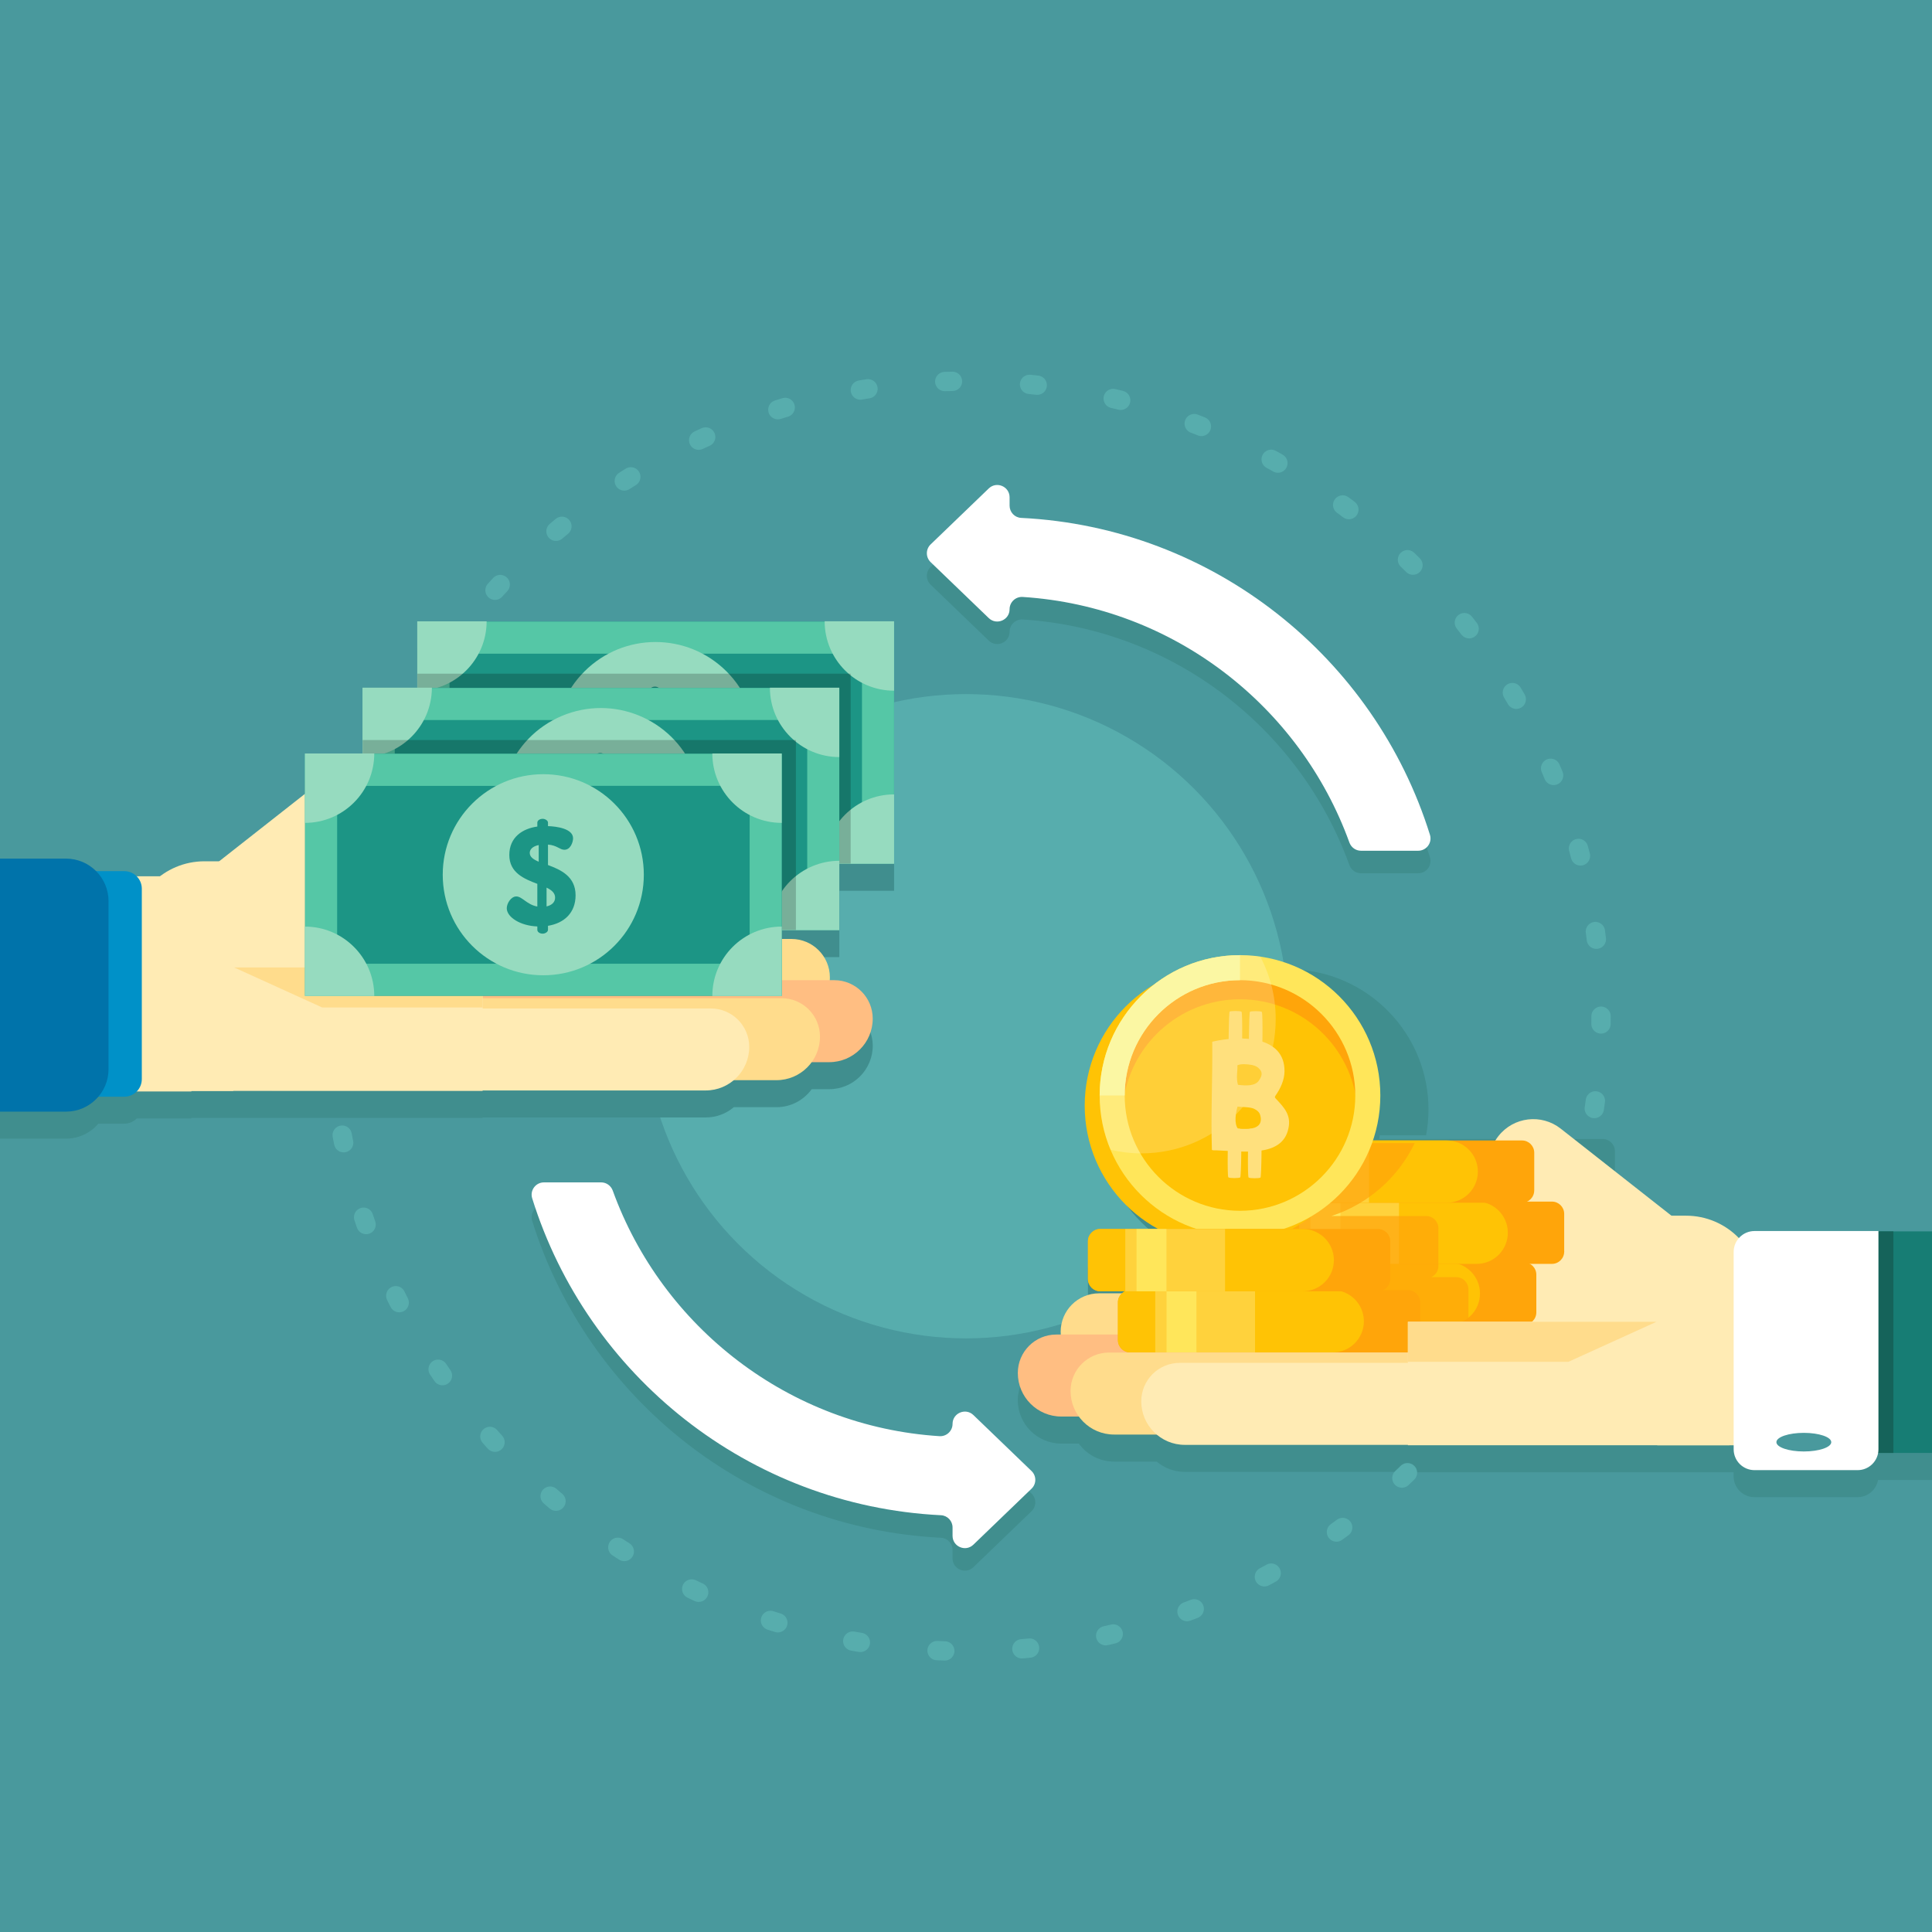 <?xml version="1.0" encoding="utf-8"?>
<!-- Generator: Adobe Illustrator 23.0.5, SVG Export Plug-In . SVG Version: 6.00 Build 0)  -->
<svg version="1.1" xmlns="http://www.w3.org/2000/svg" xmlns:xlink="http://www.w3.org/1999/xlink" x="0px" y="0px"
	 viewBox="0 0 500 500" style="enable-background:new 0 0 500 500;" xml:space="preserve">
<style type="text/css">
	.st0{fill:#49999D;}
	.st1{fill:#57ADAD;}
	.st2{fill:#408E8E;}
	.st3{fill:none;stroke:#57ADAD;stroke-width:5;stroke-linecap:round;stroke-miterlimit:10;stroke-dasharray:1.997,19.974;}
	.st4{fill:#FFFFFF;}
	.st5{fill:#177D74;}
	.st6{fill:#15635A;}
	.st7{fill:#FFDC8C;}
	.st8{fill:#FFEBB4;}
	.st9{fill:#FFBE82;}
	.st10{fill:#FFA50A;}
	.st11{fill:#FFC305;}
	.st12{fill:#FFD23C;}
	.st13{fill:#FFE65A;}
	.st14{opacity:0.7;clip-path:url(#SVGID_2_);fill:#FFA50A;}
	.st15{fill:#FAF58C;}
	.st16{opacity:0.2;fill:#FFFFFF;}
	.st17{fill:#FFE07D;}
	.st18{fill:#1C9585;}
	.st19{fill:#55C7A6;}
	.st20{fill:#96DBBF;}
	.st21{opacity:0.2;}
	.st22{fill:#0091C8;}
	.st23{fill:#0073AA;}
</style>
<g id="BACKGROUND">
	<rect class="st0" width="500" height="500"/>
</g>
<g id="OBJECTS">
	<g>
		<circle class="st1" cx="250" cy="263" r="83.37"/>
		<g>
			<path class="st2" d="M490.01,325.68h-3.87v-0.1h-32.08c-1.62,0-3.05,0.73-4.04,1.85c-3.46-3.58-8.3-5.82-13.68-5.82h-3.79
				l-7.32-5.76v-2.19c0-1.75-1.42-3.17-3.17-3.17h-3.65l-1.12-0.88c0.4-0.53,0.65-1.18,0.65-1.89v-9.78c0-1.75-1.42-3.17-3.17-3.17
				H395.3h-20.11v0h-15.17h-3.06c0.04-0.32,0.07-0.64,0.1-0.96h12.01c0.4-2.16,0.62-4.38,0.62-6.66c0-18.27-13.5-33.39-31.07-35.93
				l0,0c0,0,0,0,0,0c-0.77-0.11-1.55-0.19-2.34-0.26c-0.16-0.01-0.32-0.03-0.47-0.04c-0.8-0.05-1.61-0.09-2.42-0.09c0,0,0,0-0.01,0
				h0c-5.57,0-10.84,1.26-15.56,3.5c-4.5,0.38-8.77,1.57-12.66,3.44c-0.53,0.26-1.05,0.52-1.57,0.8
				c-11.32,6.15-19.01,18.14-19.01,31.93c0,0.62,0.02,1.25,0.05,1.86c0.02,0.31,0.05,0.61,0.07,0.92c0.02,0.31,0.04,0.61,0.07,0.92
				c0.04,0.44,0.11,0.88,0.17,1.31c0.02,0.16,0.04,0.33,0.06,0.49c0.08,0.53,0.18,1.05,0.28,1.58c0.01,0.07,0.02,0.13,0.04,0.2
				c0.12,0.58,0.25,1.16,0.4,1.73c0,0.01,0,0.01,0,0.02c2.4,9.4,8.47,17.32,16.59,22.17h-5.1c-1.75,0-3.17,1.42-3.17,3.17v0.19
				h-2.82h-6.49c-1.75,0-3.17,1.42-3.17,3.17v9.78c0,1.75,1.42,3.17,3.17,3.17h6.44c-0.29,0.14-0.56,0.32-0.8,0.53h-5.93
				c-5.49,0-9.95,4.45-9.95,9.95c0,0.24,0.02,0.48,0.04,0.72h-1.18c-5.49,0-9.95,4.45-9.95,9.95c0,6.23,5.05,11.27,11.27,11.27h4.53
				c2.05,2.82,5.36,4.66,9.12,4.66h11.04c1.96,1.66,4.5,2.66,7.27,2.66h57.73v0.11h64.53v0h19.77v1.04c0,2.98,2.42,5.39,5.39,5.39
				h26.69c2.65,0,4.85-1.92,5.3-4.44h3.97H500v-57.34H490.01z M404.81,331c0-0.01,0-0.02,0-0.04l0.05,0.04H404.81z"/>
			<path class="st2" d="M213.43,167.86h-87.5c0-0.02,0-0.04,0-0.07h-17.96v17.18H93.81v17.04H78.9v10.45L56.71,229.9h-3.79
				c-4.32,0-8.29,1.46-11.48,3.88h-6.06c-0.82-0.83-1.96-1.35-3.23-1.35h-7.29c-1.99-2-4.75-3.23-7.79-3.23H0v4.58v3.2v49.29v3.2
				v5.21h17.08c3.35,0,6.35-1.5,8.37-3.87h6.71c1.26,0,2.4-0.52,3.23-1.35h14.15v-0.15h10.84v0h64.53v-0.11h57.73
				c2.77,0,5.31-1,7.27-2.66h11.04c3.75,0,7.07-1.84,9.12-4.66h4.53c6.23,0,11.27-5.05,11.27-11.27c0-5.49-4.45-9.95-9.95-9.95
				h-1.18c0.02-0.24,0.04-0.48,0.04-0.72c0-5.49-4.45-9.95-9.95-9.95h-2.52v-2.28h14.91v-0.05v-17.13h14.17v-0.05v-17.91v-26.84
				v-17.89v-0.07h-17.96C213.43,167.82,213.43,167.84,213.43,167.86z"/>
		</g>
		<g>
			<circle class="st3" cx="250" cy="263" r="164.35"/>
		</g>
		<g>
			<g>
				<path class="st2" d="M266.96,386.53l-15.05-14.49c-2.02-1.94-5.39-0.51-5.39,2.29l0,0c0,1.84-1.56,3.3-3.4,3.18
					c-39-2.5-71.78-28.28-84.54-63.55c-0.46-1.27-1.65-2.13-3-2.13h-14.81c-2.14,0-3.68,2.08-3.04,4.12
					c14.27,45.78,55.98,79.56,105.8,82.02c1.68,0.08,2.99,1.49,2.99,3.17v2.16c0,2.8,3.37,4.24,5.39,2.29l15.05-14.49
					C268.26,389.86,268.26,387.78,266.96,386.53z"/>
				<path class="st2" d="M240.84,151.3l15.05,14.49c2.02,1.94,5.39,0.51,5.39-2.29l0,0c0-1.84,1.56-3.3,3.4-3.18
					c39,2.5,71.78,28.28,84.54,63.55c0.46,1.27,1.65,2.13,3,2.13h14.81c2.14,0,3.68-2.08,3.04-4.12
					c-14.27-45.78-55.98-79.56-105.8-82.02c-1.68-0.08-2.99-1.49-2.99-3.17v-2.16c0-2.8-3.37-4.24-5.39-2.29l-15.05,14.49
					C239.55,147.97,239.55,150.05,240.84,151.3z"/>
			</g>
			<g>
				<path class="st4" d="M266.96,380.7l-15.05-14.49c-2.02-1.94-5.39-0.51-5.39,2.29l0,0c0,1.84-1.56,3.3-3.4,3.18
					c-39-2.5-71.78-28.28-84.54-63.55c-0.46-1.27-1.65-2.13-3-2.13h-14.81c-2.14,0-3.68,2.08-3.04,4.12
					c14.27,45.78,55.98,79.56,105.8,82.02c1.68,0.08,2.99,1.49,2.99,3.17v2.16c0,2.8,3.37,4.24,5.39,2.29l15.05-14.49
					C268.26,384.03,268.26,381.95,266.96,380.7z"/>
				<path class="st4" d="M240.84,145.47l15.05,14.49c2.02,1.94,5.39,0.51,5.39-2.29l0,0c0-1.84,1.56-3.3,3.4-3.18
					c39,2.5,71.78,28.28,84.54,63.55c0.46,1.27,1.65,2.13,3,2.13h14.81c2.14,0,3.68-2.08,3.04-4.12
					c-14.27-45.78-55.98-79.56-105.8-82.02c-1.68-0.08-2.99-1.49-2.99-3.17v-2.16c0-2.8-3.37-4.24-5.39-2.29l-15.05,14.49
					C239.55,142.14,239.55,144.22,240.84,145.47z"/>
			</g>
		</g>
		<g>
			<rect x="485.81" y="318.68" class="st5" width="14.19" height="57.34"/>
			<rect x="485.81" y="318.68" class="st6" width="4.2" height="57.34"/>
			<path class="st7" d="M398.03,355.93H285.77c-6.23,0-11.27-5.05-11.27-11.27l0,0c0-5.49,4.45-9.95,9.95-9.95h113.59V355.93z"/>
			<path class="st8" d="M435.53,316.95l-31.62-24.86c-4.99-3.92-12.2-3.06-16.12,1.93c-4.44,5.65-3.46,13.83,2.19,18.28l32.21,25.32
				C427.41,331.13,432.29,324.48,435.53,316.95z"/>
			<rect x="374.92" y="324" class="st8" width="72.3" height="21.82"/>
			<path class="st9" d="M386.94,366.6H274.68c-6.23,0-11.27-5.05-11.27-11.27l0,0c0-5.49,4.45-9.95,9.95-9.95h113.59V366.6z"/>
			<path class="st7" d="M400.59,371.26H288.33c-6.23,0-11.27-5.05-11.27-11.27v0c0-5.49,4.45-9.95,9.95-9.95h113.59V371.26z"/>
			<g>
				<g>
					<g>
						<path class="st10" d="M397.6,339.65c0,1.75-1.42,3.17-3.17,3.17h-71.89c-1.75,0-3.17-1.42-3.17-3.17v-9.78
							c0-1.75,1.42-3.17,3.17-3.17h71.89c1.75,0,3.17,1.42,3.17,3.17V339.65z"/>
						<path class="st11" d="M383.02,334.76c0,4.45-3.61,8.06-8.06,8.06h-52.42c-1.75,0-3.17-1.42-3.17-3.17v-9.78
							c0-1.75,1.42-3.17,3.17-3.17h52.42C379.41,326.7,383.02,330.3,383.02,334.76L383.02,334.76z"/>
						<rect x="329.03" y="326.7" class="st12" width="25.82" height="16.12"/>
						<rect x="331.95" y="326.7" class="st13" width="7.74" height="16.12"/>
					</g>
					<g>
						<path class="st10" d="M404.81,323.92c0,1.75-1.42,3.17-3.17,3.17h-71.89c-1.75,0-3.17-1.42-3.17-3.17v-9.78
							c0-1.75,1.42-3.17,3.17-3.17h71.89c1.75,0,3.17,1.42,3.17,3.17V323.92z"/>
						<path class="st11" d="M390.23,319.03c0,4.45-3.61,8.06-8.06,8.06h-52.42c-1.75,0-3.17-1.42-3.17-3.17v-9.78
							c0-1.75,1.42-3.17,3.17-3.17h52.42C386.63,310.97,390.23,314.58,390.23,319.03L390.23,319.03z"/>
						<rect x="336.24" y="310.97" class="st12" width="25.82" height="16.12"/>
						<rect x="339.16" y="310.97" class="st13" width="7.74" height="16.12"/>
					</g>
					<g>
						<path class="st10" d="M397.05,308.1c0,1.75-1.42,3.17-3.17,3.17H322c-1.75,0-3.17-1.42-3.17-3.17v-9.78
							c0-1.75,1.42-3.17,3.17-3.17h71.89c1.75,0,3.17,1.42,3.17,3.17V308.1z"/>
						<path class="st11" d="M382.47,303.21c0,4.45-3.61,8.06-8.06,8.06H322c-1.75,0-3.17-1.42-3.17-3.17v-9.78
							c0-1.75,1.42-3.17,3.17-3.17h52.42C378.86,295.15,382.47,298.76,382.47,303.21L382.47,303.21z"/>
						<rect x="328.48" y="295.15" class="st12" width="25.82" height="16.12"/>
						<rect x="331.4" y="295.15" class="st13" width="7.74" height="16.12"/>
					</g>
				</g>
				<g>
					<defs>
						<path id="SVGID_1_" d="M422.06,303.5h-5.79c0.99-0.54,1.67-1.57,1.67-2.77v-9.78c0-1.75-1.42-3.17-3.17-3.17H395.3h-20.11v0
							h-15.17h-7.74h-2.92v0h-6.49c-1.75,0-3.17,1.42-3.17,3.17v4.21h-0.58h-7.74h-2.92v0H322c-1.75,0-3.17,1.42-3.17,3.17v9.78
							c0,1.75,1.42,3.17,3.17,3.17h6.44c-1.09,0.5-1.84,1.59-1.84,2.87v9.78c0,1.2,0.68,2.24,1.67,2.77h-5.72
							c-1.75,0-3.17,1.42-3.17,3.17v9.78c0,1.75,1.42,3.17,3.17,3.17h6.49h2.92h7.74h15.17h20.11h19.47c1.75,0,3.17-1.42,3.17-3.17
							v-9.78c0-1.2-0.68-2.24-1.67-2.77h5.72c1.75,0,3.17-1.42,3.17-3.17v-4.31h17.25c1.75,0,3.17-1.42,3.17-3.17v-9.78
							C425.23,304.91,423.81,303.5,422.06,303.5z"/>
					</defs>
					<clipPath id="SVGID_2_">
						<use xlink:href="#SVGID_1_"  style="overflow:visible;"/>
					</clipPath>
					<path class="st14" d="M376.86,330.52h-6.44c1.09-0.5,1.84-1.59,1.84-2.87v-9.78c0-1.75-1.42-3.17-3.17-3.17h-24.52
						c9.51-3.08,17.29-9.97,21.56-18.87h-22.01c-5.82,0-5.81-9.02,0-9.02h24.95c0.4-2.16,0.62-4.38,0.62-6.66
						c0-18.27-13.5-33.39-31.07-35.93l0,0c0,0,0,0,0,0c-0.77-0.11-1.55-0.19-2.34-0.26c-0.16-0.01-0.32-0.03-0.47-0.04
						c-0.8-0.05-1.61-0.09-2.42-0.09c0,0,0,0-0.01,0h0c-20.06,0-36.32,16.26-36.32,36.32v0c0,0,0,0.01,0,0.01
						c0,0.62,0.02,1.23,0.05,1.85c0.02,0.34,0.05,0.68,0.08,1.02c0.02,0.27,0.03,0.54,0.06,0.81c0.05,0.48,0.11,0.96,0.18,1.44
						c0.02,0.12,0.03,0.25,0.05,0.37c0.08,0.56,0.18,1.11,0.29,1.65c0.01,0.04,0.01,0.08,0.02,0.12c0.12,0.58,0.25,1.15,0.4,1.72
						c0,0.01,0,0.01,0,0.02c3.08,12.07,12.22,21.72,23.99,25.53h-24.98c-1.75,0-3.17,1.42-3.17,3.17v9.78
						c0,1.75,1.42,3.17,3.17,3.17h6.44c-1.09,0.5-1.84,1.59-1.84,2.87v9.78c0,1.75,1.42,3.17,3.17,3.17h71.89
						c1.75,0,3.17-1.42,3.17-3.17v-9.78C380.02,331.94,378.61,330.52,376.86,330.52z"/>
				</g>
				<g>
					<g>
						<circle class="st11" cx="317.04" cy="286.13" r="36.32"/>
						<path class="st10" d="M320.91,258.61c15.88,0,28.92,12.16,30.32,27.67c0.08-0.92,0.13-1.84,0.13-2.78
							c0-16.82-13.63-30.45-30.45-30.45c-16.82,0-30.45,13.63-30.45,30.45c0,0.94,0.05,1.86,0.13,2.78
							C291.99,270.77,305.03,258.61,320.91,258.61z"/>
						<path class="st13" d="M320.91,253.67c16.45,0,29.84,13.39,29.84,29.84s-13.39,29.84-29.84,29.84s-29.84-13.39-29.84-29.84
							S304.45,253.67,320.91,253.67 M320.91,247.19c-20.06,0-36.32,16.26-36.32,36.32c0,20.06,16.26,36.32,36.32,36.32
							c20.06,0,36.32-16.26,36.32-36.32C357.22,263.45,340.96,247.19,320.91,247.19L320.91,247.19z"/>
						<path class="st15" d="M320.91,253.67v-6.48c-20.06,0-36.32,16.26-36.32,36.32h6.48C291.07,267.06,304.45,253.67,320.91,253.67
							z"/>
						<path class="st16" d="M320.91,247.19c-20.06,0-36.32,16.26-36.32,36.32c0,4.98,1,9.72,2.82,14.05
							c2.57,0.6,5.24,0.93,7.99,0.93c19.19,0,34.75-15.56,34.75-34.75c0-5.84-1.45-11.34-3.99-16.16
							C324.44,247.33,322.69,247.19,320.91,247.19L320.91,247.19z"/>
						<g>
							<g>
								<path class="st17" d="M333.44,292.03c-1.57,7.68-11.93,5.89-18.76,5.67c-0.38,0-0.71,0.04-1.04-0.09
									c-0.3-9.4,0.2-18.55,0.09-27.99l0.05-0.04c7.56-1.73,18.73-1.43,18.65,7.68c-0.02,2.28-1.07,4.51-2.36,6.33
									c-0.24,0.36-0.1,0.53,0.23,0.86C332.26,286.57,334.22,288.54,333.44,292.03z M325.97,288.15c-0.37-0.65-1.22-1.23-2.02-1.4
									c-1.18-0.29-2.5-0.22-3.67-0.36c-0.49,1.58-0.93,4.39,0.09,5.7l0.09,0.04c1.74,0.01,4.05,0.32,5.33-0.98
									C326.52,290.35,326.39,289.09,325.97,288.15z M326.3,277.13c-0.51-0.86-1.31-1.31-2.3-1.52c-1.27-0.21-2.83-0.35-3.77,0.09
									c0.13,1.26-0.4,3.13,0.15,5.05c1.88,0.22,4.47,0.44,5.48-1.18C326.28,278.92,326.81,277.98,326.3,277.13z"/>
							</g>
							<path class="st17" d="M318.13,274.32c-0.31-0.27-0.13-12.31,0.1-12.51c0.23-0.2,2.78-0.24,3.08,0.03
								c0.31,0.27,0.17,12.28-0.1,12.51C320.94,274.58,318.44,274.59,318.13,274.32z"/>
							<path class="st17" d="M323.38,274.36c-0.31-0.27-0.13-12.31,0.1-12.51c0.23-0.2,2.78-0.24,3.08,0.03
								c0.31,0.27,0.17,12.28-0.1,12.51C326.19,274.62,323.68,274.63,323.38,274.36z"/>
							<path class="st17" d="M317.89,304.69c-0.31-0.27-0.13-12.31,0.1-12.51c0.23-0.2,2.78-0.24,3.08,0.02
								c0.31,0.27,0.17,12.28-0.1,12.51C320.7,304.94,318.19,304.96,317.89,304.69z"/>
							<path class="st17" d="M323.13,304.73c-0.31-0.27-0.13-12.31,0.1-12.51c0.23-0.2,2.78-0.24,3.08,0.03
								c0.31,0.27,0.17,12.28-0.1,12.51C325.94,304.98,323.43,305,323.13,304.73z"/>
						</g>
					</g>
					<g>
						<path class="st10" d="M367.55,346.83c0,1.75-1.42,3.17-3.17,3.17h-71.89c-1.75,0-3.17-1.42-3.17-3.17v-9.78
							c0-1.75,1.42-3.17,3.17-3.17h71.89c1.75,0,3.17,1.42,3.17,3.17V346.83z"/>
						<path class="st11" d="M352.97,341.94c0,4.45-3.61,8.06-8.06,8.06h-52.42c-1.75,0-3.17-1.42-3.17-3.17v-9.78
							c0-1.75,1.42-3.17,3.17-3.17h52.42C349.36,333.88,352.97,337.49,352.97,341.94L352.97,341.94z"/>
						<rect x="298.98" y="333.88" class="st12" width="25.82" height="16.12"/>
						<rect x="301.9" y="333.88" class="st13" width="7.74" height="16.12"/>
					</g>
					<g>
						<path class="st10" d="M359.79,331.01c0,1.75-1.42,3.17-3.17,3.17h-71.89c-1.75,0-3.17-1.42-3.17-3.17v-9.78
							c0-1.75,1.42-3.17,3.17-3.17h71.89c1.75,0,3.17,1.42,3.17,3.17V331.01z"/>
						<path class="st11" d="M345.21,326.12c0,4.45-3.61,8.06-8.06,8.06h-52.42c-1.75,0-3.17-1.42-3.17-3.17v-9.78
							c0-1.75,1.42-3.17,3.17-3.17h52.42C341.6,318.06,345.21,321.67,345.21,326.12L345.21,326.12z"/>
						<rect x="291.22" y="318.06" class="st12" width="25.82" height="16.12"/>
						<rect x="294.14" y="318.06" class="st13" width="7.74" height="16.12"/>
					</g>
				</g>
			</g>
			<path class="st8" d="M418.89,373.93H306.63c-6.23,0-11.27-5.05-11.27-11.27l0,0c0-5.49,4.45-9.95,9.95-9.95h113.59V373.93z"/>
			<rect x="364.36" y="342.08" class="st8" width="83.21" height="31.95"/>
			<polygon class="st7" points="405.89,352.44 364.36,352.44 364.36,342.08 428.69,342.08 			"/>
			<path class="st8" d="M455.37,374.04h-26.47v-59.42h7.45c10.51,0,19.03,8.52,19.03,19.03V374.04z"/>
			<path class="st4" d="M480.75,380.47h-26.69c-2.98,0-5.39-2.42-5.39-5.39v-51.1c0-2.98,2.42-5.39,5.39-5.39h32.08v56.5
				C486.14,378.05,483.73,380.47,480.75,380.47z"/>
			<ellipse class="st0" cx="466.83" cy="373.23" rx="7.1" ry="2.41"/>
		</g>
		<g>
			<g>
				<path class="st7" d="M91.23,264.22H203.5c6.23,0,11.27-5.05,11.27-11.27v0c0-5.49-4.45-9.95-9.95-9.95H91.23V264.22z"/>
				<path class="st8" d="M53.74,225.24l31.62-24.85c4.99-3.92,12.2-3.06,16.12,1.93c4.44,5.65,3.46,13.83-2.19,18.28l-32.21,25.32
					C61.86,239.42,56.98,232.76,53.74,225.24z"/>
				
					<rect x="42.05" y="232.29" transform="matrix(-1 -1.224647e-16 1.224647e-16 -1 156.4 486.405)" class="st8" width="72.3" height="21.82"/>
				<path class="st9" d="M102.33,274.89h112.26c6.23,0,11.27-5.05,11.27-11.27v0c0-5.49-4.45-9.95-9.95-9.95H102.33V274.89z"/>
				<path class="st7" d="M88.68,279.55h112.26c6.23,0,11.27-5.05,11.27-11.27l0,0c0-5.49-4.45-9.95-9.95-9.95H88.68V279.55z"/>
				<path class="st8" d="M70.37,282.21h112.26c6.23,0,11.27-5.05,11.27-11.27l0,0c0-5.49-4.45-9.95-9.95-9.95H70.37V282.21z"/>
				
					<rect x="41.69" y="250.37" transform="matrix(-1 -1.224647e-16 1.224647e-16 -1 166.591 532.696)" class="st8" width="83.21" height="31.95"/>
				<polygon class="st7" points="83.37,260.73 124.9,260.73 124.9,250.37 60.58,250.37 				"/>
				<path class="st8" d="M33.9,282.33h26.47V222.9h-7.45c-10.51,0-19.03,8.52-19.03,19.03V282.33z"/>
			</g>
			<g>
				<g>
					<g>
						<g>
							<rect x="108.02" y="160.86" class="st18" width="123.36" height="62.64"/>
							<g>
								<path class="st19" d="M223.08,169.17v46.03H116.33v-46.03H223.08 M231.38,160.86H108.02v62.64h123.36V160.86L231.38,160.86z
									"/>
							</g>
							<g>
								<path class="st20" d="M107.98,178.75L107.98,178.75V160.8h17.96v0C125.93,170.72,117.89,178.75,107.98,178.75z"/>
							</g>
							<g>
								<path class="st20" d="M231.38,178.75L231.38,178.75l0-17.96h-17.96v0C213.43,170.72,221.47,178.75,231.38,178.75z"/>
							</g>
							<g>
								<path class="st20" d="M231.38,205.59L231.38,205.59l0,17.96h-17.96l0,0C213.43,213.63,221.47,205.59,231.38,205.59z"/>
							</g>
							<g>
								<path class="st20" d="M107.98,205.59L107.98,205.59v17.96h17.96l0,0C125.93,213.63,117.89,205.59,107.98,205.59z"/>
							</g>
						</g>
						<g>
							
								<ellipse transform="matrix(0.707 -0.707 0.707 0.707 -86.189 176.268)" class="st20" cx="169.68" cy="192.17" rx="26.02" ry="26.02"/>
						</g>
						<g>
							<path class="st18" d="M168.13,205.55c-4.35-0.15-7.9-2.39-7.9-4.71c0-1.23,1.09-3.05,2.47-3.05c1.52,0,2.75,2.14,5.44,2.61
								v-5.87c-3.34-1.27-7.25-2.83-7.25-7.47c0-4.6,3.41-6.82,7.25-7.36v-1.02c0-0.51,0.58-0.98,1.38-0.98
								c0.69,0,1.38,0.47,1.38,0.98v0.91c2.25,0.07,6.49,0.65,6.49,3.15c0,0.98-0.65,2.97-2.25,2.97c-1.2,0-1.89-1.16-4.24-1.34
								v5.29c3.3,1.23,7.14,2.94,7.14,7.83c0,4.49-2.9,7.21-7.14,7.9v1.05c0,0.51-0.69,0.98-1.38,0.98c-0.8,0-1.38-0.47-1.38-0.98
								V205.55z M168.49,188.8v-4.31c-1.63,0.33-2.32,1.16-2.32,2.03C166.17,187.57,167.11,188.22,168.49,188.8z M170.52,195.51
								v4.86c1.23-0.29,2.21-0.98,2.21-2.28C172.73,196.89,171.83,196.13,170.52,195.51z"/>
						</g>
					</g>
					<g class="st21">
						<rect x="108.02" y="174.35" width="112.13" height="49.15"/>
					</g>
				</g>
				<g>
					<g>
						<g>
							<rect x="93.85" y="178.04" class="st18" width="123.36" height="62.64"/>
							<g>
								<path class="st19" d="M208.91,186.34v46.03H102.16v-46.03H208.91 M217.21,178.04H93.85v62.64h123.36V178.04L217.21,178.04z"
									/>
							</g>
							<g>
								<path class="st20" d="M93.81,195.93L93.81,195.93v-17.96h17.96v0C111.76,187.89,103.72,195.93,93.81,195.93z"/>
							</g>
							<g>
								<path class="st20" d="M217.21,195.93L217.21,195.93v-17.96h-17.96v0C199.26,187.89,207.3,195.93,217.21,195.93z"/>
							</g>
							<g>
								<path class="st20" d="M217.21,222.77L217.21,222.77v17.96h-17.96l0,0C199.26,230.81,207.3,222.77,217.21,222.77z"/>
							</g>
							<g>
								<path class="st20" d="M93.81,222.77L93.81,222.77v17.96h17.96l0,0C111.76,230.81,103.72,222.77,93.81,222.77z"/>
							</g>
						</g>
						<g>
							
								<ellipse transform="matrix(0.921 -0.389 0.389 0.921 -69.163 76.94)" class="st20" cx="155.51" cy="209.35" rx="26.02" ry="26.02"/>
						</g>
						<g>
							<path class="st18" d="M153.96,222.73c-4.35-0.15-7.9-2.39-7.9-4.71c0-1.23,1.09-3.05,2.47-3.05c1.52,0,2.75,2.14,5.44,2.61
								v-5.87c-3.34-1.27-7.25-2.83-7.25-7.47c0-4.6,3.41-6.82,7.25-7.36v-1.02c0-0.51,0.58-0.98,1.38-0.98
								c0.69,0,1.38,0.47,1.38,0.98v0.91c2.25,0.07,6.49,0.65,6.49,3.15c0,0.98-0.65,2.97-2.25,2.97c-1.2,0-1.88-1.16-4.24-1.34
								v5.29c3.3,1.23,7.14,2.94,7.14,7.83c0,4.49-2.9,7.21-7.14,7.9v1.05c0,0.51-0.69,0.98-1.38,0.98c-0.8,0-1.38-0.47-1.38-0.98
								V222.73z M154.32,205.98v-4.31c-1.63,0.33-2.32,1.16-2.32,2.03C152,204.75,152.94,205.4,154.32,205.98z M156.35,212.69v4.86
								c1.23-0.29,2.21-0.98,2.21-2.28C158.56,214.06,157.66,213.3,156.35,212.69z"/>
						</g>
					</g>
					<g class="st21">
						<rect x="93.85" y="191.52" width="112.13" height="49.15"/>
					</g>
				</g>
				<g>
					<g>
						<rect x="78.95" y="195.07" class="st18" width="123.36" height="62.64"/>
						<g>
							<path class="st19" d="M194.01,203.38v46.03H87.25v-46.03H194.01 M202.31,195.07H78.95v62.64h123.36V195.07L202.31,195.07z"/>
						</g>
						<g>
							<path class="st20" d="M78.9,212.96L78.9,212.96v-17.96h17.96l0,0C96.86,204.93,88.82,212.96,78.9,212.96z"/>
						</g>
						<g>
							<path class="st20" d="M202.31,212.96L202.31,212.96v-17.96h-17.96l0,0C184.35,204.93,192.39,212.96,202.31,212.96z"/>
						</g>
						<g>
							<path class="st20" d="M202.31,239.8L202.31,239.8v17.96h-17.96l0,0C184.35,247.84,192.39,239.8,202.31,239.8z"/>
						</g>
						<g>
							<path class="st20" d="M78.9,239.8L78.9,239.8v17.96h17.96l0,0C96.86,247.84,88.82,239.8,78.9,239.8z"/>
						</g>
					</g>
					<g>
						<circle class="st20" cx="140.6" cy="226.38" r="26.02"/>
					</g>
					<g>
						<path class="st18" d="M139.05,239.76c-4.35-0.15-7.9-2.39-7.9-4.71c0-1.23,1.09-3.05,2.47-3.05c1.52,0,2.75,2.14,5.44,2.61
							v-5.87c-3.34-1.27-7.25-2.83-7.25-7.47c0-4.6,3.41-6.82,7.25-7.36v-1.02c0-0.51,0.58-0.98,1.38-0.98
							c0.69,0,1.38,0.47,1.38,0.98v0.91c2.25,0.07,6.49,0.65,6.49,3.15c0,0.98-0.65,2.97-2.25,2.97c-1.2,0-1.88-1.16-4.24-1.34v5.29
							c3.3,1.23,7.14,2.94,7.14,7.83c0,4.49-2.9,7.21-7.14,7.9v1.05c0,0.51-0.69,0.98-1.38,0.98c-0.8,0-1.38-0.47-1.38-0.98V239.76z
							 M139.42,223.01v-4.31c-1.63,0.33-2.32,1.16-2.32,2.03C137.1,221.78,138.04,222.43,139.42,223.01z M141.45,229.72v4.86
							c1.23-0.29,2.21-0.98,2.21-2.28C143.66,231.1,142.75,230.34,141.45,229.72z"/>
					</g>
				</g>
			</g>
			<rect y="226.78" class="st8" width="49.53" height="55.69"/>
			<path class="st22" d="M32.16,283.82H0c-2.51,0,0-2.03,0-4.54v-49.29c0-2.51-2.51-4.54,0-4.54h32.16c2.51,0,4.54,2.03,4.54,4.54
				v49.29C36.7,281.78,34.67,283.82,32.16,283.82z"/>
			<path class="st23" d="M17.08,287.69H0v-65.48h17.08c6.08,0,11.01,4.93,11.01,11.01v43.47C28.09,282.76,23.16,287.69,17.08,287.69
				z"/>
		</g>
	</g>
</g>
<g id="DESIGNED_BY_FREEPIK">
</g>
</svg>
